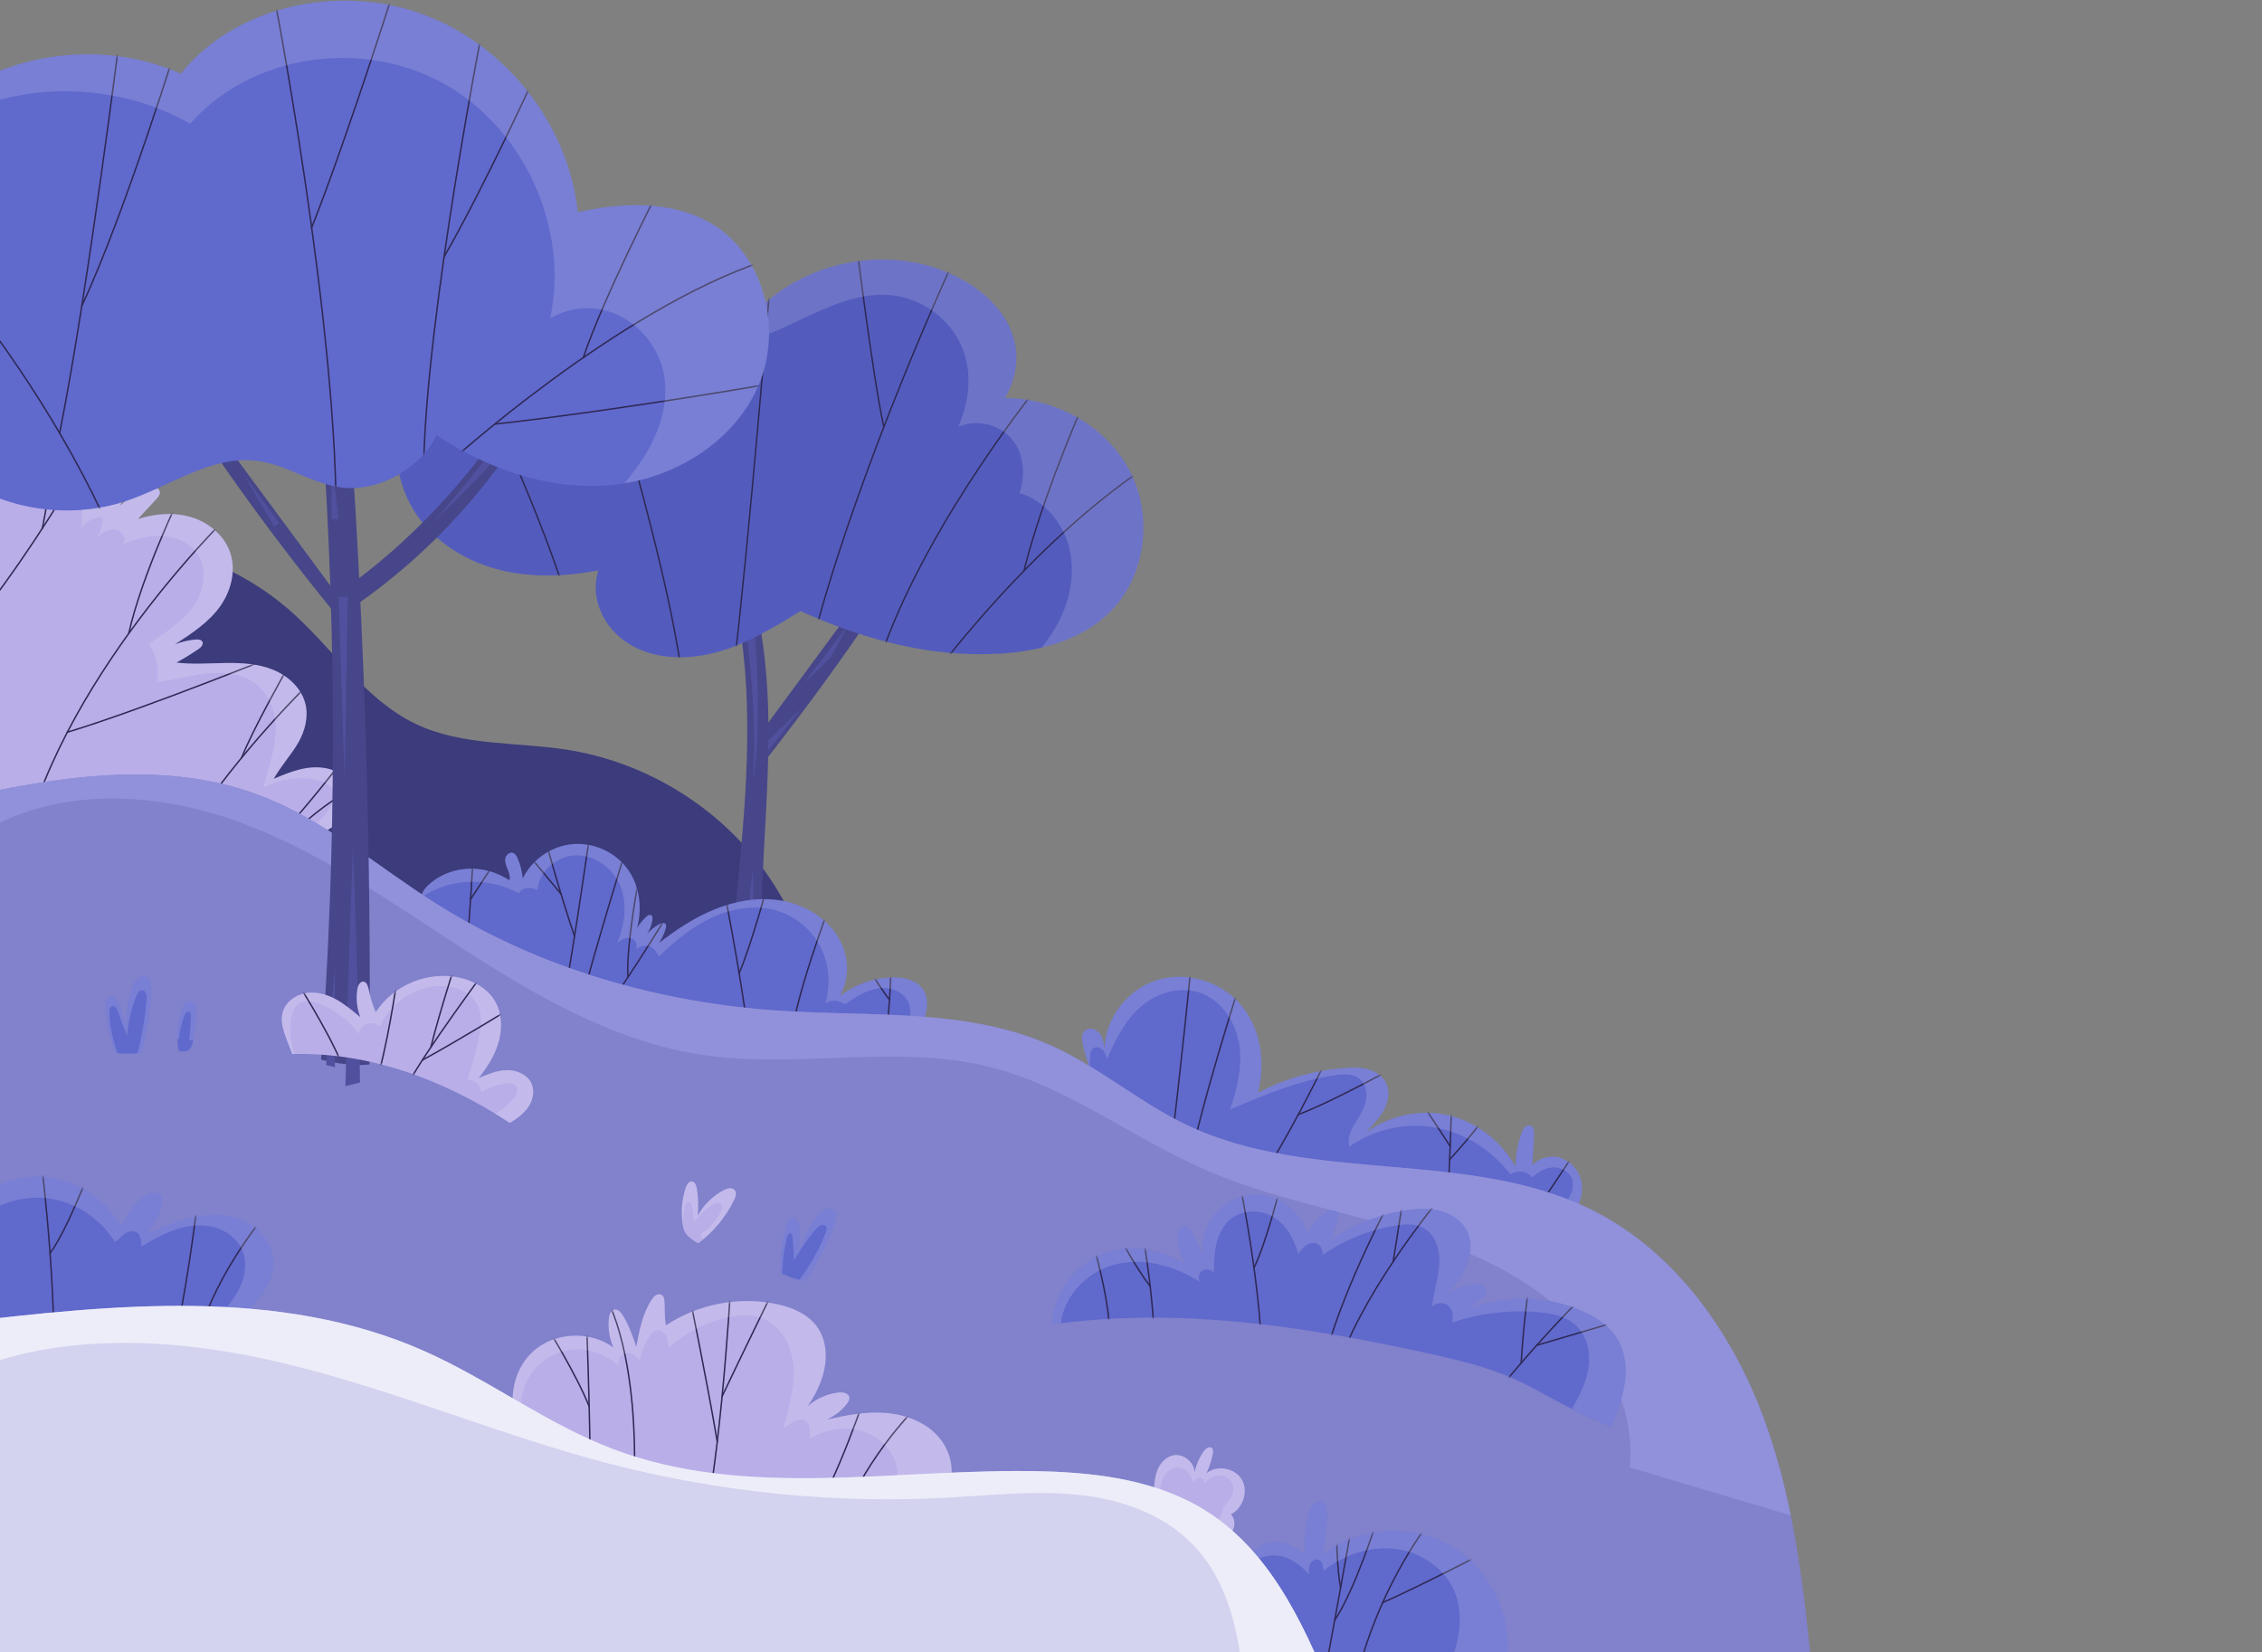 <svg width="1187" height="867" viewBox="0 0 1187 867" fill="none" xmlns="http://www.w3.org/2000/svg">
<rect x="0" y="0" width="1187" height="867" fill="#808080" stroke="none"/>
<mask id="mask0_3_259" style="mask-type:luminance" maskUnits="userSpaceOnUse" x="-3" y="79" width="1190" height="792">
<path d="M1186.5 79.08H-2.087V870.646H1186.5V79.08Z" fill="white"/>
</mask>
<g mask="url(#mask0_3_259)">
<path d="M-33.371 276.37C31.177 275.8 101.938 277.367 150.939 319.352C174.014 339.125 190.876 366.988 218.34 380.018C242.92 391.669 271.541 389.263 298.403 393.617C337.12 399.87 373.205 421.132 397.436 451.939C421.668 482.747 433.791 522.8 432.032 566.558C439.512 685.229 446.977 803.917 454.457 922.588L-3.419 897.005L-33.371 276.37Z" fill="#3C3B7B"/>
<path d="M381.89 584.479C378.419 534.974 385.646 485.438 389.687 435.981C393.744 386.524 394.425 335.595 378.482 288.592C378.482 288.592 386.882 287.104 387.785 288.956C399.291 317.706 402.92 349.036 403.237 379.986C403.554 410.936 400.685 441.839 399.687 472.773C398.371 513.65 400.352 554.605 404.473 595.292C396.866 590.115 388.482 586.22 381.874 584.463L381.89 584.479Z" fill="#47468A"/>
<path d="M400.226 383.231L463.902 296.808C463.902 296.808 472.095 298.091 471.398 301.336C449.766 335.627 422.872 372.213 397.753 404.05C398.72 396.64 399.671 389.231 400.21 383.247L400.226 383.231Z" fill="#47468A"/>
<path d="M395.059 455.85C395.059 455.85 389.243 504.404 390.669 546.341H396.628L395.059 455.85Z" fill="#51509E"/>
<path d="M391.493 330.276C391.493 330.276 397.88 375.996 395.059 409.812C395.059 409.812 400.574 384.545 395.772 328.708L391.493 330.276Z" fill="#51509E"/>
<path d="M445.059 328.075L421.699 358.772L435.962 344.967L445.059 328.075Z" fill="#51509E"/>
<path d="M403.062 388.677V393.997L420.764 371.532L403.062 388.677Z" fill="#51509E"/>
<path d="M420.051 320.698C406.739 328.882 393.237 337.162 378.26 341.674C363.3 346.186 346.454 346.614 332.587 339.394C318.72 332.175 308.926 316.154 313.966 299.325C295.979 302.824 277.12 303.378 259.497 298.36C241.874 293.341 225.551 282.37 216.343 266.539C207.326 251.04 205.709 231.789 210.369 214.47C215.012 197.15 225.567 181.73 238.863 169.699C258.863 151.603 285.376 140.822 312.349 139.841C339.322 138.843 366.549 147.646 394.71 165.788C420.194 137.229 464.996 127.967 499.718 144.099C511.255 149.45 521.858 157.556 528.165 168.575C534.472 179.593 535.93 193.81 527.373 208.929C554.06 208.849 580.748 223.731 592.983 247.399C605.233 271.082 601.334 302.618 582.333 321.331C567.182 336.26 545.075 341.927 523.823 343.099C490.13 344.951 455.947 336.814 420.035 320.714L420.051 320.698Z" fill="#535CBD"/>
<mask id="mask1_3_259" style="mask-type:luminance" maskUnits="userSpaceOnUse" x="207" y="136" width="394" height="209">
<path d="M420.051 320.698C406.739 328.882 393.237 337.162 378.26 341.674C363.3 346.186 346.454 346.614 332.587 339.394C318.72 332.175 308.926 316.154 313.966 299.325C295.979 302.824 277.12 303.378 259.497 298.36C241.874 293.341 225.551 282.37 216.343 266.539C207.326 251.04 205.709 231.789 210.369 214.47C215.012 197.15 225.567 181.73 238.863 169.699C258.863 151.603 285.376 140.822 312.349 139.841C339.322 138.843 366.549 147.646 394.71 165.788C420.194 137.229 464.996 127.967 499.718 144.099C511.255 149.45 521.858 157.556 528.165 168.575C534.472 179.593 535.93 193.81 527.373 208.929C554.06 208.849 580.748 223.731 592.983 247.399C605.233 271.082 601.334 302.618 582.333 321.331C567.182 336.26 545.075 341.927 523.823 343.099C490.13 344.951 455.947 336.814 420.035 320.714L420.051 320.698Z" fill="white"/>
</mask>
<g mask="url(#mask1_3_259)">
<path d="M502.27 132.669C502.27 132.669 451.113 242.222 426.406 336.846" stroke="#2E2854" stroke-width="0.75" stroke-linecap="round" stroke-linejoin="round"/>
<path d="M448.355 119.529C448.355 119.529 457.706 196.327 463.791 224.111" stroke="#2E2854" stroke-width="0.75" stroke-linecap="round" stroke-linejoin="round"/>
<path d="M546.152 200.95C546.152 200.95 489.243 270.417 463.791 339.964" stroke="#2E2854" stroke-width="0.75" stroke-linecap="round" stroke-linejoin="round"/>
<path d="M490.986 353.136C490.986 353.136 540.384 286.122 600.019 246.037" stroke="#2E2854" stroke-width="0.75" stroke-linecap="round" stroke-linejoin="round"/>
<path d="M568.102 212.839C568.102 212.839 546.945 260.745 537.309 299.579" stroke="#2E2854" stroke-width="0.75" stroke-linecap="round" stroke-linejoin="round"/>
<path d="M299.56 132.669C299.56 132.669 351.383 290.08 358.91 363.141" stroke="#2E2854" stroke-width="0.75" stroke-linecap="round" stroke-linejoin="round"/>
<path d="M344.283 136.2C344.283 136.2 336.755 190.422 329.243 230.443" stroke="#2E2854" stroke-width="0.75" stroke-linecap="round" stroke-linejoin="round"/>
<path d="M378.498 146.031C378.498 146.031 353.443 173.118 336.802 186.132" stroke="#2E2854" stroke-width="0.75" stroke-linecap="round" stroke-linejoin="round"/>
<path d="M232.635 162.733C232.635 162.733 279.909 254.175 299.56 321.394" stroke="#2E2854" stroke-width="0.75" stroke-linecap="round" stroke-linejoin="round"/>
<path d="M207.817 200.95C207.817 200.95 231.51 217.018 269.925 242.079" stroke="#2E2854" stroke-width="0.75" stroke-linecap="round" stroke-linejoin="round"/>
<path d="M404.489 144.369C404.489 144.369 392.761 288.006 384.821 353.136" stroke="#2E2854" stroke-width="0.75" stroke-linecap="round" stroke-linejoin="round"/>
</g>
<g style="mix-blend-mode:soft-light" opacity="0.15">
<path d="M546.628 339.869C560.019 336.656 572.618 330.909 582.333 321.331C601.335 302.618 605.233 271.082 592.983 247.399C580.732 223.715 554.045 208.849 527.357 208.929C535.915 193.81 534.457 179.609 528.149 168.575C521.842 157.54 511.24 149.45 499.702 144.099C464.964 127.967 420.178 137.229 394.695 165.788C366.533 147.646 339.307 138.843 312.334 139.841C285.361 140.838 258.863 151.603 238.847 169.699C234.378 173.736 230.226 178.168 226.502 182.918C254.41 161.387 293.522 154.184 326.85 166.216C341.684 171.567 355.63 180.369 371.351 181.588C405.55 184.232 435.329 150.495 469.322 155.118C483.458 157.034 496.438 166.073 503.141 178.643C509.845 191.213 510.099 207.029 502.951 223.968C512 219.995 523.458 222.338 530.209 229.541C536.961 236.76 538.545 248.317 534.98 258.734C547.484 262.438 557.119 273.489 560.701 286.011C564.266 298.55 562.222 312.275 556.675 324.07C554.013 329.737 550.558 334.993 546.612 339.869H546.628Z" fill="white"/>
</g>
<path d="M219.497 479.58C220.4 473.612 220.59 470.857 221.652 468.609C222.698 466.361 224.521 464.556 226.454 463.021C237.373 454.329 253.665 453.11 267.31 461.96C267.849 460.092 267.151 458.097 266.407 456.292C265.662 454.488 264.853 452.588 265.155 450.656C265.456 448.725 267.437 446.936 269.275 447.617C270.432 448.044 271.097 449.247 271.589 450.387C273.047 453.759 273.982 457.369 274.315 461.042C279.053 451.274 289.037 444.245 299.83 443.073C310.638 441.902 321.89 446.619 328.625 455.153C335.36 463.686 337.31 475.717 334.299 486.989C335.63 484.852 337.246 482.889 339.101 481.163C339.845 480.467 340.939 479.786 341.779 480.34C342.476 480.799 342.508 481.812 342.381 482.636C342.017 485.28 341.05 487.844 339.56 490.061C341.43 488.003 343.649 486.261 346.105 484.947C347.151 484.377 348.704 484.013 349.354 485.026C349.687 485.549 349.576 486.245 349.433 486.863C348.847 489.348 347.753 491.723 345.804 494.921C354.901 487.844 364.6 481.417 375.297 477.126C385.978 472.836 397.737 470.746 409.132 472.504C420.511 474.261 431.477 480.103 438.213 489.427C444.964 498.752 446.993 511.639 440.685 522.8C448.482 516.705 458.276 513.206 468.181 512.968C474.33 512.81 481.224 514.362 484.536 519.523C488.181 525.222 485.994 532.71 483.696 539.074C385.883 548.367 294.093 527.628 219.497 479.58Z" fill="#6069CC"/>
<mask id="mask2_3_259" style="mask-type:luminance" maskUnits="userSpaceOnUse" x="219" y="442" width="268" height="100">
<path d="M219.497 479.58C220.4 473.612 220.59 470.857 221.652 468.609C222.698 466.361 224.521 464.556 226.454 463.021C237.373 454.329 253.665 453.11 267.31 461.96C267.849 460.092 267.151 458.097 266.407 456.292C265.662 454.488 264.853 452.588 265.155 450.656C265.456 448.725 267.437 446.936 269.275 447.617C270.432 448.044 271.097 449.247 271.589 450.387C273.047 453.759 273.982 457.369 274.315 461.042C279.053 451.274 289.037 444.245 299.83 443.073C310.638 441.902 321.89 446.619 328.625 455.153C335.36 463.686 337.31 475.717 334.299 486.989C335.63 484.852 337.246 482.889 339.101 481.163C339.845 480.467 340.939 479.786 341.779 480.34C342.476 480.799 342.508 481.812 342.381 482.636C342.017 485.28 341.05 487.844 339.56 490.061C341.43 488.003 343.649 486.261 346.105 484.947C347.151 484.377 348.704 484.013 349.354 485.026C349.687 485.549 349.576 486.245 349.433 486.863C348.847 489.348 347.753 491.723 345.804 494.921C354.901 487.844 364.6 481.417 375.297 477.126C385.978 472.836 397.737 470.746 409.132 472.504C420.511 474.261 431.477 480.103 438.213 489.427C444.964 498.752 446.993 511.639 440.685 522.8C448.482 516.705 458.276 513.206 468.181 512.968C474.33 512.81 481.224 514.362 484.536 519.523C488.181 525.222 485.994 532.71 483.696 539.074C385.883 548.367 294.093 527.628 219.497 479.58Z" fill="white"/>
</mask>
<g mask="url(#mask2_3_259)">
<path d="M330.337 439.559C330.337 439.559 310.479 503.644 304.425 528.911" stroke="#2E2854" stroke-width="0.75" stroke-linecap="round" stroke-linejoin="round"/>
<path d="M318.831 528.911C318.831 528.911 345.994 488.826 356.454 469.211" stroke="#2E2854" stroke-width="0.75" stroke-linecap="round" stroke-linejoin="round"/>
<path d="M335.551 459.396C335.551 459.396 328.498 495.333 329.513 512.858" stroke="#2E2854" stroke-width="0.75" stroke-linecap="round" stroke-linejoin="round"/>
<path d="M310.368 431.944C310.368 431.944 301.272 496.14 295.63 525.887" stroke="#2E2854" stroke-width="0.75" stroke-linecap="round" stroke-linejoin="round"/>
<path d="M286.438 441.649C286.438 441.649 294.235 470.193 301.494 491.312" stroke="#2E2854" stroke-width="0.75" stroke-linecap="round" stroke-linejoin="round"/>
<path d="M276.628 447.696C276.628 447.696 286.929 460.219 294.425 469.195" stroke="#2E2854" stroke-width="0.75" stroke-linecap="round" stroke-linejoin="round"/>
<path d="M248.197 450.625C248.197 450.625 246.882 478.298 244.727 499.053" stroke="#2E2854" stroke-width="0.75" stroke-linecap="round" stroke-linejoin="round"/>
<path d="M259.069 453.554C259.069 453.554 251.573 464.794 246.961 471.918" stroke="#2E2854" stroke-width="0.75" stroke-linecap="round" stroke-linejoin="round"/>
<path d="M379.449 464.398C379.449 464.398 387.595 504.689 393.031 544.774" stroke="#2E2854" stroke-width="0.75" stroke-linecap="round" stroke-linejoin="round"/>
<path d="M403.268 462.72C403.268 462.72 394.188 496.314 387.864 510.737" stroke="#2E2854" stroke-width="0.75" stroke-linecap="round" stroke-linejoin="round"/>
<path d="M436.073 473.375C436.073 473.375 415.17 528.484 414.964 548.526" stroke="#2E2854" stroke-width="0.75" stroke-linecap="round" stroke-linejoin="round"/>
<path d="M467.626 505.528C467.626 505.528 467.214 529.323 464.695 544.774" stroke="#2E2854" stroke-width="0.75" stroke-linecap="round" stroke-linejoin="round"/>
<path d="M457.468 510.958C457.468 510.958 463.506 520.821 466.786 524.652" stroke="#2E2854" stroke-width="0.75" stroke-linecap="round" stroke-linejoin="round"/>
</g>
<g style="mix-blend-mode:soft-light" opacity="0.15">
<path d="M468.181 512.953C458.276 513.191 448.498 516.689 440.685 522.784C446.993 511.623 444.964 498.737 438.213 489.412C431.462 480.087 420.511 474.23 409.132 472.488C397.753 470.731 385.994 472.821 375.297 477.111C364.615 481.401 354.901 487.829 345.804 494.905C347.769 491.708 348.847 489.333 349.433 486.847C349.576 486.23 349.687 485.549 349.354 485.011C348.72 483.998 347.167 484.378 346.105 484.932C343.649 486.246 341.43 487.971 339.56 490.045C341.034 487.813 342.017 485.264 342.381 482.62C342.492 481.781 342.476 480.784 341.779 480.325C340.939 479.771 339.829 480.451 339.1 481.148C337.246 482.874 335.63 484.837 334.299 486.974C337.31 475.718 335.36 463.67 328.625 455.137C321.89 446.604 310.638 441.886 299.83 443.058C289.021 444.229 279.037 451.259 274.315 461.026C273.982 457.369 273.063 453.744 271.589 450.372C271.097 449.232 270.432 448.029 269.275 447.601C267.437 446.921 265.471 448.726 265.155 450.641C264.853 452.573 265.662 454.472 266.407 456.277C267.151 458.082 267.849 460.077 267.31 461.945C253.665 453.111 237.357 454.33 226.454 463.005C224.521 464.541 222.698 466.346 221.652 468.594C221.288 469.37 221.034 470.209 220.812 471.222C235.281 460.995 255.741 459.76 272.413 468.942C273.348 466.108 277.405 464.905 282.017 467.106C282.746 457.195 292.27 449.105 302.207 448.9C312.143 448.694 321.525 455.596 325.392 464.747C329.259 473.897 327.959 484.773 323.982 494.81C325.25 493.908 326.533 492.974 328.023 492.515C329.497 492.04 331.24 492.103 332.476 493.037C333.712 493.971 334.204 495.934 334.093 498.135C335.772 496.473 338.403 495.855 340.654 496.584C342.904 497.312 344.663 499.37 345.662 502.045C354.045 494.019 363.11 486.452 373.633 481.56C384.156 476.668 396.39 474.61 407.531 477.887C417.183 480.721 425.582 487.576 430.289 496.441C435.012 505.307 435.994 516.088 433.173 526.695C435.788 524.542 440.019 524.684 443.363 527.106C446.945 524.668 450.558 522.214 454.568 520.536C458.561 518.858 463.031 518.003 467.278 518.906C471.525 519.808 475.487 522.642 476.992 526.711C478.546 530.89 477.373 535.497 475.836 539.724C478.45 539.518 481.065 539.296 483.696 539.043C485.994 532.679 488.181 525.191 484.536 519.491C481.224 514.315 474.33 512.779 468.181 512.937V512.953Z" fill="white"/>
</g>
<path d="M826.564 634.79C829.718 630.342 831.001 624.516 829.638 619.244C828.275 613.956 824.203 609.381 819.004 607.719C813.806 606.057 807.642 607.545 804.012 611.613C804.456 605.582 804.963 600.262 805.011 594.943C805.011 593.376 804.805 591.492 803.394 590.795C802.364 590.289 801.065 590.7 800.241 591.492C799.416 592.283 798.957 593.376 798.545 594.452C796.421 600.152 795.328 606.215 795.296 612.294C787.61 598.616 774.551 588.595 759.844 585.27C745.138 581.93 729.02 585.333 716.929 594.341C721.303 589.339 724.646 585.84 726.707 581.566C728.767 577.291 729.369 572.035 727.087 567.871C725.217 564.452 721.635 562.188 717.864 561.159C714.092 560.13 710.114 560.193 706.215 560.462C690.162 561.571 674.33 566.035 660.082 573.523C664.361 556.916 661.334 538.932 650.764 526.9C640.193 514.884 622.38 509.581 607.103 514.393C591.826 519.19 580.146 534.087 579.639 550.077C579.179 547.227 578.656 544.204 576.77 542.019C574.884 539.834 571.129 538.979 569.116 541.053C567.468 542.747 567.674 545.454 568.149 547.766C569.322 553.417 571.493 558.879 573.522 566.779C606.041 595.735 649.401 609.571 692.349 616.854C735.312 624.12 779.131 625.608 826.548 634.79H826.564Z" fill="#6069CC"/>
<mask id="mask3_3_259" style="mask-type:luminance" maskUnits="userSpaceOnUse" x="567" y="512" width="264" height="123">
<path d="M826.564 634.79C829.718 630.342 831.001 624.516 829.638 619.244C828.275 613.956 824.203 609.381 819.004 607.719C813.806 606.057 807.642 607.545 804.012 611.613C804.456 605.582 804.963 600.262 805.011 594.943C805.011 593.376 804.805 591.492 803.394 590.795C802.364 590.289 801.065 590.7 800.241 591.492C799.416 592.283 798.957 593.376 798.545 594.452C796.421 600.152 795.328 606.215 795.296 612.294C787.61 598.616 774.551 588.595 759.844 585.27C745.138 581.93 729.02 585.333 716.929 594.341C721.303 589.339 724.646 585.84 726.707 581.566C728.767 577.291 729.369 572.035 727.087 567.871C725.217 564.452 721.635 562.188 717.864 561.159C714.092 560.13 710.114 560.193 706.215 560.462C690.162 561.571 674.33 566.035 660.082 573.523C664.361 556.916 661.334 538.932 650.764 526.9C640.193 514.884 622.38 509.581 607.103 514.393C591.826 519.19 580.146 534.087 579.639 550.077C579.179 547.227 578.656 544.204 576.77 542.019C574.884 539.834 571.129 538.979 569.116 541.053C567.468 542.747 567.674 545.454 568.149 547.766C569.322 553.417 571.493 558.879 573.522 566.779C606.041 595.735 649.401 609.571 692.349 616.854C735.312 624.12 779.131 625.608 826.548 634.79H826.564Z" fill="white"/>
</mask>
<g mask="url(#mask3_3_259)">
<path d="M625.724 500.209C625.724 500.209 618.878 569.107 614.155 605.107" stroke="#2E2854" stroke-width="0.75" stroke-linecap="round" stroke-linejoin="round"/>
<path d="M651.746 512.621C651.746 512.621 630.257 579.445 624.552 610.284" stroke="#2E2854" stroke-width="0.75" stroke-linecap="round" stroke-linejoin="round"/>
<path d="M701.271 545.296C701.271 545.296 681.208 588.199 662.713 617.012" stroke="#2E2854" stroke-width="0.75" stroke-linecap="round" stroke-linejoin="round"/>
<path d="M734.821 558.452C734.821 558.452 701.128 577.307 681.303 584.938" stroke="#2E2854" stroke-width="0.75" stroke-linecap="round" stroke-linejoin="round"/>
<path d="M761.778 578.811C761.778 578.811 760.811 611.234 759.591 632.052" stroke="#2E2854" stroke-width="0.75" stroke-linecap="round" stroke-linejoin="round"/>
<path d="M746.104 578.811L760.986 601.561" stroke="#2E2854" stroke-width="0.75" stroke-linecap="round" stroke-linejoin="round"/>
<path d="M760.716 608.558C760.716 608.558 773.585 594.469 778.085 587.582" stroke="#2E2854" stroke-width="0.75" stroke-linecap="round" stroke-linejoin="round"/>
<path d="M827.927 602.4C827.927 602.4 816.231 620.559 807.451 633.081" stroke="#2E2854" stroke-width="0.75" stroke-linecap="round" stroke-linejoin="round"/>
</g>
<g style="mix-blend-mode:soft-light" opacity="0.15">
<path d="M819.004 607.704C813.806 606.041 807.641 607.529 804.012 611.598C804.456 605.566 804.963 600.247 805.011 594.928C805.011 593.36 804.805 591.476 803.394 590.78C802.364 590.273 801.065 590.685 800.241 591.476C799.416 592.268 798.957 593.36 798.545 594.437C796.421 600.136 795.328 606.2 795.296 612.279C787.61 598.6 774.551 588.579 759.844 585.255C745.138 581.914 729.02 585.318 716.929 594.326C721.303 589.323 724.646 585.825 726.707 581.55C728.767 577.276 729.369 572.02 727.087 567.856C725.217 564.437 721.635 562.173 717.864 561.144C714.092 560.115 710.114 560.178 706.215 560.447C690.162 561.555 674.33 566.02 660.082 573.508C664.361 556.901 661.334 538.916 650.764 526.885C640.193 514.869 622.38 509.565 607.103 514.378C591.826 519.175 580.146 534.072 579.639 550.062C579.179 547.212 578.656 544.188 576.77 542.004C574.884 539.819 571.129 538.964 569.116 541.038C567.468 542.732 567.674 545.439 568.149 547.75C568.989 551.819 570.352 555.793 571.81 560.653C571.81 558.658 571.873 556.648 572 554.653C572.111 552.959 572.396 551.059 573.791 550.109C575.265 549.112 577.388 549.729 578.625 551.012C579.861 552.294 580.431 554.051 580.97 555.745C585.439 545.344 590.605 535.164 598.941 528.072C607.262 520.98 619.147 517.449 629.512 520.948C640.384 524.605 647.8 535.339 649.987 546.595C652.174 557.835 649.845 569.518 645.487 582.326C663.41 574.664 681.588 566.938 700.906 564.247C705.201 563.645 710.003 563.439 713.379 566.146C716.627 568.758 717.562 573.46 716.754 577.545C715.946 581.629 713.696 585.271 711.493 588.801C709.29 592.347 707.055 595.988 707.927 601.893C720.764 592.759 737.309 588.991 752.84 591.682C768.371 594.358 782.697 603.445 792.634 616.347C796.152 613.909 801.461 614.558 804.044 618.026C807.055 615.065 810.97 612.77 815.201 612.659C819.416 612.548 823.854 615.065 825.074 619.102C826.057 622.332 824.916 625.83 823.252 628.759C822.317 630.421 821.223 631.989 820.193 633.604C822.332 633.983 824.456 634.363 826.611 634.791C829.765 630.342 831.049 624.516 829.686 619.245C828.323 613.957 824.25 609.382 819.052 607.719L819.004 607.704Z" fill="white"/>
</g>
<path d="M-21.723 434.541C38.959 414.182 106.866 416.097 166.296 439.828C173.459 433.575 182.207 430.852 185.139 423.728C187.548 417.87 184.79 410.746 179.751 406.915C174.711 403.084 167.928 402.134 161.652 402.973C155.377 403.828 149.45 406.282 143.602 408.736C148.261 400.804 153.126 395.706 156.565 389.659C160.004 383.611 161.906 376.392 160.305 369.601C158.356 361.273 151.351 354.814 143.427 351.553C135.519 348.292 126.755 347.817 118.198 347.943C109.64 348.07 101.05 348.767 92.556 347.722C98.435 344.476 101.225 342.592 104.014 340.724C105.361 339.822 106.898 338.318 106.217 336.846C105.646 335.611 103.95 335.5 102.603 335.627C98.927 335.975 95.282 336.83 91.827 338.144C100.749 332.381 109.37 326.65 115.266 318.545C121.161 310.439 123.998 299.658 120.828 290.143C117.817 281.088 109.687 274.28 100.559 271.478C91.431 268.676 81.478 269.531 72.366 272.396C75.963 268.312 79.228 265.098 82.255 261.679C83.206 260.602 84.172 259.272 83.824 257.895C83.538 256.723 82.318 255.963 81.114 255.837C79.909 255.71 78.721 256.09 77.58 256.502C72.223 258.481 67.247 261.504 63.031 265.351C65.63 259.209 68.436 253.209 70.416 246.94C70.892 245.451 71.114 243.425 69.719 242.713C68.42 242.032 66.93 243.172 65.947 244.264C61.32 249.409 57.706 255.441 55.345 261.948C52.176 240.433 47.326 217.604 34.077 199.81C20.844 182.015 -1.929 170.332 -22.547 172.374C-28.569 255.489 -28.411 339.046 -21.755 434.556L-21.723 434.541Z" fill="#B9AEE8"/>
<mask id="mask4_3_259" style="mask-type:luminance" maskUnits="userSpaceOnUse" x="-27" y="172" width="214" height="268">
<path d="M-21.723 434.541C38.959 414.182 106.866 416.097 166.296 439.828C173.459 433.575 182.207 430.852 185.139 423.728C187.548 417.87 184.79 410.746 179.751 406.915C174.711 403.084 167.928 402.134 161.652 402.973C155.377 403.828 149.45 406.282 143.602 408.736C148.261 400.804 153.126 395.706 156.565 389.659C160.004 383.611 161.906 376.392 160.305 369.601C158.356 361.273 151.351 354.814 143.427 351.553C135.519 348.292 126.755 347.817 118.198 347.943C109.64 348.07 101.05 348.767 92.556 347.722C98.435 344.476 101.225 342.592 104.014 340.724C105.361 339.822 106.898 338.318 106.217 336.846C105.646 335.611 103.95 335.5 102.603 335.627C98.927 335.975 95.282 336.83 91.827 338.144C100.749 332.381 109.37 326.65 115.266 318.545C121.161 310.439 123.998 299.658 120.828 290.143C117.817 281.088 109.687 274.28 100.559 271.478C91.431 268.676 81.478 269.531 72.366 272.396C75.963 268.312 79.228 265.098 82.255 261.679C83.206 260.602 84.172 259.272 83.824 257.895C83.538 256.723 82.318 255.963 81.114 255.837C79.909 255.71 78.721 256.09 77.58 256.502C72.223 258.481 67.247 261.504 63.031 265.351C65.63 259.209 68.436 253.209 70.416 246.94C70.892 245.451 71.114 243.425 69.719 242.713C68.42 242.032 66.93 243.172 65.947 244.264C61.32 249.409 57.706 255.441 55.345 261.948C52.176 240.433 47.326 217.604 34.077 199.81C20.844 182.015 -1.929 170.332 -22.547 172.374C-28.569 255.489 -28.411 339.046 -21.755 434.556L-21.723 434.541Z" fill="white"/>
</mask>
<g mask="url(#mask4_3_259)">
<path d="M125.107 265.446C125.107 265.446 35.298 349.78 12.081 444.15" stroke="#2E2854" stroke-width="0.75" stroke-linecap="round" stroke-linejoin="round"/>
<path d="M94.6 260.016C94.6 260.016 74.378 301.779 67.564 332.46" stroke="#2E2854" stroke-width="0.75" stroke-linecap="round" stroke-linejoin="round"/>
<path d="M152.286 341.025C152.286 341.025 77.215 371.579 35.345 384.276" stroke="#2E2854" stroke-width="0.75" stroke-linecap="round" stroke-linejoin="round"/>
<path d="M163.57 357.3C163.57 357.3 125.123 394.456 98.784 435.791" stroke="#2E2854" stroke-width="0.75" stroke-linecap="round" stroke-linejoin="round"/>
<path d="M149.988 352.186C149.988 352.186 132.714 382.646 126.819 397.638" stroke="#2E2854" stroke-width="0.75" stroke-linecap="round" stroke-linejoin="round"/>
<path d="M179.022 400.107C179.022 400.107 161.462 422.857 147.469 437.897" stroke="#2E2854" stroke-width="0.75" stroke-linecap="round" stroke-linejoin="round"/>
<path d="M190.527 410.129C190.527 410.129 162.936 425.517 152.286 439.844" stroke="#2E2854" stroke-width="0.75" stroke-linecap="round" stroke-linejoin="round"/>
<path d="M55.726 221.198C55.726 221.198 6.407 313.479 -41.247 357.315" stroke="#2E2854" stroke-width="0.75" stroke-linecap="round" stroke-linejoin="round"/>
<path d="M30.654 187.366C30.654 187.366 30.971 233.958 22.239 277.257" stroke="#2E2854" stroke-width="0.75" stroke-linecap="round" stroke-linejoin="round"/>
</g>
<g style="mix-blend-mode:soft-light" opacity="0.15">
<path d="M160.987 437.786C162.762 438.451 164.537 439.132 166.296 439.844C173.459 433.591 182.207 430.868 185.139 423.744C187.548 417.886 184.79 410.762 179.751 406.931C174.711 403.1 167.928 402.15 161.652 402.989C155.377 403.844 149.449 406.298 143.602 408.751C148.261 400.82 153.126 395.722 156.565 389.675C160.004 383.627 161.906 376.408 160.305 369.616C158.356 361.289 151.351 354.83 143.427 351.569C135.519 348.307 126.755 347.833 118.198 347.959C109.64 348.086 101.05 348.782 92.556 347.738C98.435 344.492 101.225 342.608 104.014 340.74C105.361 339.838 106.898 338.334 106.217 336.861C105.646 335.627 103.95 335.516 102.603 335.642C98.927 335.991 95.282 336.846 91.827 338.16C100.749 332.397 109.37 326.666 115.266 318.56C121.161 310.455 123.998 299.674 120.828 290.159C117.817 281.104 109.687 274.296 100.559 271.494C91.431 268.692 81.478 269.547 72.366 272.412C75.963 268.328 79.228 265.114 82.255 261.694C83.206 260.618 84.172 259.288 83.824 257.911C83.538 256.739 82.318 255.979 81.114 255.853C79.909 255.726 78.721 256.106 77.58 256.518C72.223 258.496 67.247 261.52 63.031 265.367C65.63 259.225 68.435 253.225 70.416 246.955C70.892 245.467 71.114 243.441 69.719 242.728C68.42 242.048 66.93 243.188 65.947 244.28C61.32 249.425 57.706 255.457 55.345 261.964C52.175 240.449 47.326 217.62 34.077 199.826C20.844 182.031 -1.929 170.348 -22.547 172.39C-22.705 174.527 -22.832 176.664 -22.975 178.802C-3.26 184.738 14.331 197.546 25.963 214.533C38.261 232.501 43.776 254.982 42.857 277.336C45.06 273.552 49.529 271.209 53.887 271.541C53.84 275.119 52.857 278.666 51.05 281.737C53.871 279.536 57.215 277.336 60.765 277.89C64.315 278.444 66.898 283.415 64.172 285.742C70.892 282.956 78.087 280.834 85.345 281.278C92.603 281.705 99.988 285.014 103.919 291.141C109.291 299.5 106.93 311.025 100.939 318.972C94.949 326.919 86.09 332.08 78.071 338.065C82.477 343.891 83.586 352.059 82.318 357.98C91.478 356.888 100.4 354.133 109.592 353.31C118.784 352.471 128.752 353.88 135.662 359.991C142.524 366.07 145.139 375.838 144.632 384.989C144.125 394.139 140.892 402.894 138.182 413.2C146.486 408.957 156.185 407.485 165.377 409.084C169.101 409.733 173.158 411.221 174.695 414.656C176.533 418.788 173.871 423.459 171.066 427.005C167.991 430.884 164.584 434.493 160.923 437.818L160.987 437.786Z" fill="white"/>
</g>
<path d="M-37.904 422.73C19.782 409.495 81.557 396.482 136.818 417.617C170.447 430.472 198.149 454.82 228.577 474.056C282.824 508.362 346.517 526.536 410.59 530.542C458.402 533.534 508.482 529.259 552.126 548.985C576.928 560.194 597.927 578.511 622.459 590.273C688.418 621.904 770.541 602.416 835.898 635.297C879.622 657.303 909.701 700.412 926.294 746.417C942.871 792.423 947.546 841.722 952.078 890.419L-28.649 907.754L-37.888 422.73H-37.904Z" fill="#8181CC"/>
<path d="M939.686 795.289C936.31 778.713 932.015 762.375 926.278 746.417C909.702 700.412 879.607 657.287 835.882 635.297C770.542 602.416 688.402 621.904 622.444 590.273C597.911 578.511 576.913 560.194 552.111 548.985C508.466 529.259 458.371 533.534 410.574 530.542C346.501 526.536 282.809 508.362 228.562 474.056C198.134 454.821 170.432 430.472 136.803 417.617C81.542 396.482 19.767 409.496 -37.919 422.73L-37.349 452.572L-11.453 438.103C27.596 413.295 78.768 415.005 122.429 430.314C166.09 445.623 204.315 472.9 243.158 498.04C282.001 523.18 323.348 546.943 369.116 553.687C419.084 561.049 471.145 547.592 520.083 560.099C560.114 570.342 593.775 596.907 631.604 613.514C661.794 626.78 694.345 633.556 726.073 642.501C757.816 651.445 789.654 663.002 815.027 684.058C840.399 705.113 858.466 737.299 855.233 770.085L939.67 795.273L939.686 795.289Z" fill="#9191DB"/>
</g>
<path d="M168.499 556.188C176.597 445.67 176.771 334.566 168.99 224.016C168.99 224.016 181.209 225.346 183.998 227.736C191.526 337.859 194.838 448.251 193.887 558.626C186.137 559.576 178.118 558.326 168.499 556.188Z" fill="#47468A"/>
<path d="M185.583 305.595C222.191 278.396 252.762 243.124 277.04 203.483C279.307 204.274 281.589 205.066 285.123 207.694C261.177 251.8 226.692 290.127 185.345 318.592C185.266 314.017 185.186 309.426 185.583 305.595Z" fill="#47468A"/>
<path d="M109.798 233.673C131.874 266.032 155.456 297.378 180.416 327.584C180.416 327.584 181.034 319.605 180.733 317.357C161.129 290.808 141.526 264.275 121.922 237.726C120.353 235.604 118.736 233.436 116.439 232.122C114.156 230.823 111.019 230.618 109.782 233.673H109.798Z" fill="#47468A"/>
<path d="M181.272 570.009C181.272 570.009 183.205 490.789 185.282 444.119C185.282 444.119 188.911 547.45 188.911 568.125L181.272 570.009Z" fill="#51509E"/>
<path d="M177.722 313.241C177.722 313.241 180.258 391.195 180.828 409.052L182.445 313.241H177.722Z" fill="#51509E"/>
<path d="M256.201 238.913C256.201 238.913 238.023 262.502 226.739 274.613C226.739 274.613 248.99 253.731 258.815 241.937L256.201 238.913Z" fill="#51509E"/>
<path d="M127.469 248.412L146.597 274.613L143.919 276.275L127.469 248.412Z" fill="#51509E"/>
<path d="M174.014 242.776V272.365H177.722L174.014 242.776Z" fill="#51509E"/>
<path d="M171.145 558.943L175.741 507.064V560.067L171.145 558.943Z" fill="#51509E"/>
<path d="M-17.444 253.177C7.326 268.502 39.022 272.127 66.613 262.787C89.497 255.045 111.114 238.739 135.076 241.905C150.337 243.916 163.713 253.763 178.958 255.821C200.004 258.655 222.001 244.027 229.006 228.354C256.026 246.243 288.435 257.562 320.701 254.586C352.983 251.61 384.616 232.612 397.706 202.992C410.796 173.372 401.367 134.062 373.522 117.471C351.05 104.078 322.857 106.896 303.237 111.392C298.245 64.626 264.394 22.151 219.893 6.794C175.392 -8.546 122.524 4.024 94.885 38.679C57.532 22.103 11.811 25.998 -22.182 48.653C-56.16 71.307 -77.333 111.978 -76.382 152.791C-75.986 169.667 -71.184 187.794 -52.594 200.791C-61.58 206.285 -69.187 214.485 -72.468 224.475C-75.748 234.465 -74.163 246.291 -67.159 254.143C-60.851 261.219 -50.962 264.338 -41.485 264.164C-32.008 263.974 -22.832 260.824 -17.46 253.193L-17.444 253.177Z" fill="#6069CC"/>
<mask id="mask5_3_259" style="mask-type:luminance" maskUnits="userSpaceOnUse" x="-77" y="0" width="481" height="268">
<path d="M-17.444 253.177C7.326 268.502 39.022 272.127 66.613 262.787C89.497 255.045 111.114 238.739 135.076 241.905C150.337 243.916 163.713 253.763 178.958 255.821C200.004 258.655 222.001 244.027 229.006 228.354C256.026 246.243 288.435 257.562 320.701 254.586C352.983 251.61 384.616 232.612 397.706 202.992C410.796 173.372 401.367 134.062 373.522 117.471C351.05 104.078 322.857 106.896 303.237 111.392C298.245 64.626 264.394 22.151 219.893 6.794C175.392 -8.546 122.524 4.024 94.885 38.679C57.532 22.103 11.811 25.998 -22.182 48.653C-56.16 71.307 -77.333 111.978 -76.382 152.791C-75.986 169.667 -71.184 187.794 -52.594 200.791C-61.58 206.285 -69.187 214.485 -72.468 224.475C-75.748 234.465 -74.163 246.291 -67.159 254.143C-60.851 261.219 -50.962 264.338 -41.485 264.164C-32.008 263.974 -22.832 260.824 -17.46 253.193L-17.444 253.177Z" fill="white"/>
</mask>
<g mask="url(#mask5_3_259)">
<path d="M142.508 -9.306C142.508 -9.306 178.039 172.39 176.359 278.824" stroke="#2E2854" stroke-width="0.75" stroke-linecap="round" stroke-linejoin="round"/>
<path d="M210.226 -16.398C210.226 -16.398 183.776 68.188 163.57 119.418" stroke="#2E2854" stroke-width="0.75" stroke-linecap="round" stroke-linejoin="round"/>
<path d="M-76.398 89.64C-76.398 89.64 14.632 173.973 63.111 290.887" stroke="#2E2854" stroke-width="0.75" stroke-linecap="round" stroke-linejoin="round"/>
<path d="M63.095 16.99C63.095 16.99 46.296 152.078 31.288 227.325" stroke="#2E2854" stroke-width="0.75" stroke-linecap="round" stroke-linejoin="round"/>
<path d="M94.87 16.99C94.87 16.99 65.757 111.914 42.952 160.469" stroke="#2E2854" stroke-width="0.75" stroke-linecap="round" stroke-linejoin="round"/>
<path d="M235.202 243.298C235.202 243.298 323.918 162.448 401.652 136.69" stroke="#2E2854" stroke-width="0.75" stroke-linecap="round" stroke-linejoin="round"/>
<path d="M344.806 101.339C344.806 101.339 316.311 157.049 306.105 187.651" stroke="#2E2854" stroke-width="0.75" stroke-linecap="round" stroke-linejoin="round"/>
<path d="M410.844 200.285C410.844 200.285 328.974 214.85 259.56 222.591" stroke="#2E2854" stroke-width="0.75" stroke-linecap="round" stroke-linejoin="round"/>
<path d="M253.697 12.399C253.697 12.399 224.014 163.129 222.35 243.298" stroke="#2E2854" stroke-width="0.75" stroke-linecap="round" stroke-linejoin="round"/>
<path d="M280.86 39.549C280.86 39.549 253.76 98.869 233.031 134.759" stroke="#2E2854" stroke-width="0.75" stroke-linecap="round" stroke-linejoin="round"/>
</g>
<g style="mix-blend-mode:soft-light" opacity="0.15">
<path d="M373.538 117.471C351.066 104.078 322.872 106.896 303.253 111.392C298.261 64.626 264.41 22.151 219.909 6.794C175.408 -8.546 122.54 4.024 94.901 38.679C57.548 22.103 11.827 25.998 -22.167 48.653C-36.541 58.23 -48.617 71.038 -57.697 85.713C-44.734 72.954 -29.219 62.79 -12.198 56.315C23.966 42.589 66.185 45.834 99.814 64.927C132.049 28.372 189.608 20.235 232.223 43.539C274.838 66.859 298.958 119.703 288.625 167.134C301.62 159.646 315.376 160.469 326.454 166.453C337.532 172.453 345.741 183.504 348.261 195.852C350.923 208.913 347.357 222.639 341.034 234.385C337.326 241.272 332.698 247.589 327.738 253.652C357.5 248.76 385.598 230.443 397.737 202.96C410.828 173.34 401.398 134.031 373.554 117.439L373.538 117.471Z" fill="white"/>
</g>
<path d="M794.678 723.715C780.146 717.224 764.52 713.552 748.973 710.148C684.25 695.979 617.468 685.768 551.873 695.124C553.49 677.963 563.95 664.221 578.022 658.411C592.079 652.585 609.211 654.912 622.697 664.079C619.417 659.424 617.8 653.63 618.212 647.962C618.339 646.221 618.91 644.163 620.574 643.656C622.444 643.086 624.171 644.844 625.201 646.506C627.689 650.48 629.353 654.992 631.572 659.836C629.876 650.495 633.379 640.379 640.494 634.078C647.594 627.778 658.07 625.498 667.166 628.268C676.263 631.039 683.648 638.796 686.58 648.311C687.864 643.055 691.556 638.448 696.406 636.026C698.339 635.06 701.239 634.759 702.127 636.706C702.539 637.609 702.317 638.654 702.079 639.604C701.192 643.055 699.956 646.427 698.101 650.78C709.971 642.691 723.68 637.292 737.895 635.139C743.822 634.237 749.94 633.904 755.74 635.408C761.54 636.912 767.008 640.49 769.734 645.825C772.491 651.24 772.095 657.857 769.892 663.509C767.689 669.176 763.822 674.021 760.272 678.723C764.345 675.826 769.29 674.195 774.298 674.084C776.326 674.037 778.703 674.48 779.591 676.301C780.605 678.406 779.337 679.609 776.865 682.079C775.201 683.741 773.806 684.469 770.146 687.224C788.45 679.799 809.638 679.704 828.006 686.971C836.754 690.438 845.217 695.868 849.622 704.179C853.236 711.019 853.743 719.14 852.507 726.771C851.271 734.401 848.402 741.652 845.565 748.84C822.745 739.737 809.211 730.206 794.678 723.715Z" fill="#6069CC"/>
<mask id="mask6_3_259" style="mask-type:luminance" maskUnits="userSpaceOnUse" x="551" y="627" width="303" height="122">
<path d="M794.678 723.715C780.146 717.224 764.52 713.552 748.973 710.148C684.25 695.979 617.468 685.768 551.873 695.124C553.49 677.963 563.95 664.221 578.022 658.411C592.079 652.585 609.211 654.912 622.697 664.079C619.417 659.424 617.8 653.63 618.212 647.962C618.339 646.221 618.91 644.163 620.574 643.656C622.444 643.086 624.171 644.844 625.201 646.506C627.689 650.48 629.353 654.992 631.572 659.836C629.876 650.495 633.379 640.379 640.494 634.078C647.594 627.778 658.07 625.498 667.166 628.268C676.263 631.039 683.648 638.796 686.58 648.311C687.864 643.055 691.556 638.448 696.406 636.026C698.339 635.06 701.239 634.759 702.127 636.706C702.539 637.609 702.317 638.654 702.079 639.604C701.192 643.055 699.956 646.427 698.101 650.78C709.971 642.691 723.68 637.292 737.895 635.139C743.822 634.237 749.94 633.904 755.74 635.408C761.54 636.912 767.008 640.49 769.734 645.825C772.491 651.24 772.095 657.857 769.892 663.509C767.689 669.176 763.822 674.021 760.272 678.723C764.345 675.826 769.29 674.195 774.298 674.084C776.326 674.037 778.703 674.48 779.591 676.301C780.605 678.406 779.337 679.609 776.865 682.079C775.201 683.741 773.806 684.469 770.146 687.224C788.45 679.799 809.638 679.704 828.006 686.971C836.754 690.438 845.217 695.868 849.622 704.179C853.236 711.019 853.743 719.14 852.507 726.771C851.271 734.401 848.402 741.652 845.565 748.84C822.745 739.737 809.211 730.206 794.678 723.715Z" fill="white"/>
</mask>
<g mask="url(#mask6_3_259)">
<path d="M649.243 614.511C649.243 614.511 663.458 679.641 662.206 724.317" stroke="#2E2854" stroke-width="0.75" stroke-linecap="round" stroke-linejoin="round"/>
<path d="M672.222 621.398C672.222 621.398 664.758 651.604 658.038 665.409" stroke="#2E2854" stroke-width="0.75" stroke-linecap="round" stroke-linejoin="round"/>
<path d="M729.274 630.58C729.274 630.58 706.485 672.659 696.041 709.546" stroke="#2E2854" stroke-width="0.75" stroke-linecap="round" stroke-linejoin="round"/>
<path d="M757.071 627.081C757.071 627.081 718.196 673.166 703.363 713.868" stroke="#2E2854" stroke-width="0.75" stroke-linecap="round" stroke-linejoin="round"/>
<path d="M736.596 627.081L731.081 662.116" stroke="#2E2854" stroke-width="0.75" stroke-linecap="round" stroke-linejoin="round"/>
<path d="M573.791 653.551C573.791 653.551 581.525 678.818 582.365 699.272" stroke="#2E2854" stroke-width="0.75" stroke-linecap="round" stroke-linejoin="round"/>
<path d="M599.29 645.604C599.29 645.604 604.726 674.828 605.772 702.802" stroke="#2E2854" stroke-width="0.75" stroke-linecap="round" stroke-linejoin="round"/>
<path d="M587.167 648.532C587.167 648.532 595.518 664.633 603.569 675.066" stroke="#2E2854" stroke-width="0.75" stroke-linecap="round" stroke-linejoin="round"/>
<path d="M828.545 682.348C828.545 682.348 799.496 711.779 782.57 734.75" stroke="#2E2854" stroke-width="0.75" stroke-linecap="round" stroke-linejoin="round"/>
<path d="M802.222 675.066C802.222 675.066 799.29 696.28 798.244 715.309" stroke="#2E2854" stroke-width="0.75" stroke-linecap="round" stroke-linejoin="round"/>
<path d="M846.944 694.047C846.944 694.047 822.111 701.472 806.421 706" stroke="#2E2854" stroke-width="0.75" stroke-linecap="round" stroke-linejoin="round"/>
</g>
<g style="mix-blend-mode:soft-light" opacity="0.15">
<path d="M828.006 686.971C809.638 679.704 788.45 679.799 770.146 687.224C773.806 684.485 775.201 683.741 776.865 682.079C779.321 679.609 780.605 678.406 779.591 676.301C778.703 674.48 776.326 674.052 774.298 674.084C769.306 674.195 764.345 675.826 760.272 678.723C763.822 674.021 767.689 669.176 769.892 663.509C772.095 657.857 772.491 651.24 769.734 645.825C767.024 640.49 761.54 636.912 755.74 635.408C749.94 633.904 743.807 634.237 737.895 635.139C723.68 637.292 709.971 642.691 698.101 650.78C699.956 646.427 701.192 643.055 702.079 639.604C702.317 638.654 702.539 637.609 702.127 636.706C701.223 634.759 698.323 635.06 696.406 636.026C691.556 638.432 687.864 643.055 686.58 648.311C683.648 638.78 676.247 631.039 667.166 628.268C658.07 625.498 647.61 627.778 640.494 634.078C633.379 640.379 629.892 650.495 631.572 659.836C629.353 654.976 627.689 650.48 625.201 646.506C624.171 644.844 622.444 643.086 620.574 643.656C618.91 644.179 618.339 646.221 618.212 647.962C617.816 653.63 619.433 659.424 622.697 664.079C609.195 654.928 592.079 652.601 578.022 658.411C563.95 664.237 553.49 677.963 551.873 695.124C553.49 694.886 555.106 694.681 556.739 694.475C558.355 680.369 569.924 668.068 583.743 664C598.831 659.551 615.55 663.794 629.655 672.738C628.482 670.823 629.147 668.005 631.049 666.818C632.951 665.63 635.772 666.263 636.992 668.163C637.056 662.971 637.135 657.746 638.339 652.696C639.56 647.646 642.032 642.754 646.121 639.556C652.222 634.791 661.287 634.727 668.006 638.59C674.726 642.453 679.052 649.767 681.239 658.237C682.38 656.606 683.553 654.96 685.154 653.773C686.754 652.585 688.878 651.936 690.764 652.554C692.65 653.171 694.06 655.34 694.171 658.569C705.486 650.701 718.593 645.414 732.206 643.213C737.15 642.406 742.507 642.073 746.929 644.464C753.363 647.962 755.724 656.195 755.28 663.509C754.837 670.823 752.285 677.852 751.477 685.784C753.474 683.646 757.071 683.235 759.496 684.865C761.936 686.496 762.919 689.963 761.968 694.111C776.31 689.266 791.635 687.367 806.722 688.586C814.092 689.171 821.873 690.739 827.229 695.836C833.363 701.694 834.916 711.114 833.283 719.425C831.889 726.549 828.513 733.072 824.9 739.388C830.97 742.475 837.721 745.673 845.565 748.808C848.402 741.621 851.271 734.37 852.507 726.739C853.743 719.108 853.236 710.971 849.622 704.148C845.217 695.836 836.754 690.406 828.006 686.939V686.971Z" fill="white"/>
</g>
<path d="M99.671 550.442C100.765 549.175 101.113 547.449 101.399 545.803C102.191 541.133 102.73 536.415 102.983 531.697C103.047 530.431 103.094 529.133 102.698 527.929C102.286 526.726 101.335 525.634 100.083 525.412C97.722 525.017 96.074 527.66 95.329 529.924C93.063 536.811 92.508 544.267 93.76 551.423C96.533 552.31 98.594 551.724 99.687 550.457L99.671 550.442Z" fill="#6069CC"/>
<g style="mix-blend-mode:soft-light" opacity="0.15">
<path d="M99.164 545.771L101.336 546.056C101.336 545.977 101.367 545.882 101.383 545.803C102.176 541.133 102.714 536.415 102.968 531.697C103.031 530.431 103.079 529.133 102.683 527.929C102.271 526.726 101.32 525.634 100.068 525.412C97.706 525.017 96.058 527.66 95.313 529.924C93.649 535.006 92.92 540.373 93.142 545.724L93.919 544.901C94.315 540.848 95.266 536.843 96.74 533.027C96.962 532.457 97.199 531.887 97.627 531.46C98.055 531.032 98.721 530.795 99.275 531.017C100.163 531.381 100.274 532.584 100.21 533.55C100.036 536.019 99.814 543.333 99.18 545.771H99.164Z" fill="white"/>
</g>
<path d="M74.267 552.547C76.914 541.418 79.466 530.13 79.323 518.7C79.291 516.183 78.721 513.08 76.312 512.32C73.776 511.512 71.431 514.03 70.226 516.404C66.708 523.418 66.375 531.571 66.264 539.423C65.314 535.259 64.077 531.175 62.556 527.185C62.112 526.014 61.621 524.827 60.718 523.956C59.814 523.085 58.404 522.642 57.294 523.196C55.805 523.956 55.599 525.966 55.646 527.645C55.9 536.193 57.643 544.695 60.765 552.658C67.897 553.228 71.082 552.895 74.252 552.563L74.267 552.547Z" fill="#6069CC"/>
<g style="mix-blend-mode:soft-light" opacity="0.15">
<path d="M72.175 552.753C72.904 552.69 73.585 552.611 74.283 552.547C76.929 541.418 79.481 530.13 79.338 518.7C79.307 516.183 78.736 513.08 76.327 512.32C73.792 511.512 71.446 514.03 70.242 516.404C66.723 523.418 66.391 531.571 66.28 539.423C65.329 535.259 64.093 531.175 62.571 527.185C62.128 526.014 61.636 524.827 60.733 523.956C59.83 523.085 58.419 522.642 57.31 523.196C55.82 523.956 55.614 525.966 55.662 527.645C55.915 536.193 57.658 544.695 60.781 552.658C61.129 552.69 61.446 552.706 61.779 552.737C59.117 545.898 57.643 538.6 57.437 531.27C57.405 529.956 57.674 528.278 58.958 528.009C60.305 527.724 61.24 529.275 61.731 530.573C63.38 534.99 65.028 539.407 66.676 543.824C67.231 536.653 68.831 529.56 71.446 522.864C72.048 521.312 73.174 519.507 74.822 519.745C76.66 520.03 77.009 522.484 76.882 524.336C76.2 533.93 74.616 543.476 72.159 552.769L72.175 552.753Z" fill="white"/>
</g>
<path d="M422.587 672.406C428.609 662.67 434.584 652.775 438.054 641.867C438.815 639.461 439.243 636.342 437.214 634.87C435.059 633.303 432.048 634.949 430.162 636.833C424.6 642.39 421.731 650.021 419.148 657.43C419.56 653.187 419.671 648.912 419.481 644.638C419.433 643.387 419.338 642.105 418.752 640.997C418.165 639.889 416.977 639.018 415.741 639.208C414.093 639.461 413.253 641.313 412.777 642.912C410.337 651.097 409.306 659.709 409.75 668.258C416.343 671.045 419.465 671.725 422.587 672.406Z" fill="#6069CC"/>
<g style="mix-blend-mode:soft-light" opacity="0.15">
<path d="M437.214 634.87C435.059 633.303 432.048 634.949 430.162 636.833C424.615 642.374 421.747 649.973 419.18 657.366C421.969 652.934 424.901 648.612 428.451 644.78C429.085 644.084 429.782 643.387 430.653 643.055C431.525 642.706 432.65 642.786 433.268 643.498C434.092 644.432 433.712 645.904 433.253 647.076C429.798 655.846 425.138 664.158 419.433 671.678C420.558 671.963 421.589 672.2 422.603 672.422C428.625 662.686 434.6 652.791 438.07 641.883C438.831 639.477 439.259 636.358 437.23 634.886L437.214 634.87Z" fill="white"/>
</g>
<g style="mix-blend-mode:soft-light" opacity="0.15">
<path d="M413.015 649.261C413.284 648.184 414.108 646.838 415.107 647.298C415.725 647.583 415.852 648.39 415.899 649.071C416.153 653.171 416.422 657.271 416.692 661.372C417.5 660.042 418.324 658.728 419.148 657.414C419.56 653.171 419.671 648.912 419.481 644.654C419.433 643.403 419.338 642.121 418.752 641.013C418.165 639.904 416.977 639.034 415.741 639.224C414.093 639.477 413.253 641.329 412.777 642.928C410.337 651.113 409.306 659.725 409.75 668.274C410.004 668.385 410.21 668.464 410.447 668.559C410.606 662.052 411.446 655.577 412.999 649.261H413.015Z" fill="white"/>
</g>
<path d="M267.563 589.323C271.24 587.107 274.822 584.526 277.231 580.98C279.639 577.434 280.685 572.716 278.974 568.774C276.914 564.009 271.319 561.555 266.121 561.619C260.923 561.682 255.979 563.756 251.193 565.782C256.613 558.88 260.337 552.516 262.017 545.502C263.712 538.489 263.174 530.7 259.275 524.621C255.424 518.621 248.72 514.916 241.795 513.238C225.186 509.233 206.422 516.768 197.231 531.175C195.281 527.122 194.299 522.895 193.332 518.684C192.984 517.196 192.35 515.423 190.844 515.185C188.974 514.9 187.849 517.196 187.548 519.048C186.755 523.972 187.278 529.085 189.022 533.755C185.044 530.494 180.892 526.916 176.121 524.352C171.351 521.787 165.82 520.267 160.464 521.17C155.123 522.072 150.068 525.713 148.451 530.89C146.28 537.84 150.511 545.027 153.316 553.196C192.571 552.041 232.08 565.956 267.563 589.355V589.323Z" fill="#B9AEE8"/>
<g style="mix-blend-mode:soft-light" opacity="0.15">
<path d="M269.053 577.133C266.454 580.078 263.332 582.579 259.877 584.463C262.46 586.03 265.012 587.645 267.548 589.323C271.224 587.107 274.806 584.526 277.215 580.98C279.624 577.434 280.67 572.716 278.958 568.774C276.882 564.009 271.303 561.555 266.105 561.619C260.907 561.682 255.963 563.756 251.177 565.782C256.597 558.88 260.321 552.516 262.001 545.502C263.697 538.489 263.158 530.7 259.259 524.621C255.408 518.621 248.704 514.916 241.779 513.238C225.17 509.233 206.407 516.768 197.215 531.175C195.266 527.122 194.283 522.895 193.316 518.684C192.968 517.196 192.334 515.423 190.828 515.185C188.958 514.9 187.833 517.196 187.548 519.048C186.755 523.972 187.278 529.085 189.022 533.755C185.044 530.494 180.892 526.916 176.121 524.352C171.351 521.787 165.82 520.267 160.464 521.17C155.123 522.072 150.068 525.713 148.451 530.89C146.28 537.84 150.511 545.027 153.316 553.196C153.728 553.196 154.125 553.196 154.537 553.196C152.587 547.513 151.906 541.386 152.619 535.434C152.984 532.41 153.824 529.18 156.169 527.249C159.703 524.336 164.996 525.46 169.164 527.328C176.724 530.7 183.396 536.003 188.388 542.589C188.657 540.199 190.4 538.03 192.682 537.27C194.965 536.494 197.659 537.159 199.307 538.916C204.299 527.011 216.375 518.415 229.259 517.56C233.792 517.259 238.467 517.877 242.54 519.871C246.613 521.866 250.067 525.349 251.525 529.655C252.999 534.056 252.334 538.853 251.446 543.413C249.956 551.043 247.88 558.547 245.376 566.637C248.768 566.51 251.985 569.392 252.777 573.191C256.755 570.563 261.399 568.964 266.153 568.584C267.611 568.474 269.227 568.521 270.321 569.487C271.414 570.452 271.668 572.115 271.288 573.508C270.907 574.917 269.988 576.104 269.037 577.197L269.053 577.133Z" fill="white"/>
</g>
<mask id="mask7_3_259" style="mask-type:luminance" maskUnits="userSpaceOnUse" x="147" y="512" width="133" height="78">
<path d="M267.563 589.323C271.24 587.107 274.822 584.526 277.231 580.98C279.639 577.434 280.685 572.716 278.974 568.774C276.914 564.009 271.319 561.555 266.121 561.619C260.923 561.682 255.979 563.756 251.193 565.782C256.613 558.88 260.337 552.516 262.017 545.502C263.712 538.489 263.174 530.7 259.275 524.621C255.424 518.621 248.72 514.916 241.795 513.238C225.186 509.233 206.422 516.768 197.231 531.175C195.281 527.122 194.299 522.895 193.332 518.684C192.984 517.196 192.35 515.423 190.844 515.185C188.974 514.9 187.849 517.196 187.548 519.048C186.755 523.972 187.278 529.085 189.022 533.755C185.044 530.494 180.892 526.916 176.121 524.352C171.351 521.787 165.82 520.267 160.464 521.17C155.123 522.072 150.068 525.713 148.451 530.89C146.28 537.84 150.511 545.027 153.316 553.196C192.571 552.041 232.08 565.956 267.563 589.355V589.323Z" fill="white"/>
</mask>
<g mask="url(#mask7_3_259)">
<path d="M254.885 509.027C254.885 509.027 222.73 552.246 213.839 569.36" stroke="#2E2854" stroke-width="0.75" stroke-linecap="round" stroke-linejoin="round"/>
<path d="M239.006 505.465C239.006 505.465 230.067 533.28 226.137 549.508" stroke="#2E2854" stroke-width="0.75" stroke-linecap="round" stroke-linejoin="round"/>
<path d="M270.765 527.486C270.765 527.486 239.117 546.927 221.605 556.363" stroke="#2E2854" stroke-width="0.75" stroke-linecap="round" stroke-linejoin="round"/>
<path d="M209.117 509.027C209.117 509.027 204.727 540.974 199.291 561.223" stroke="#2E2854" stroke-width="0.75" stroke-linecap="round" stroke-linejoin="round"/>
<path d="M154.584 513.412C154.584 513.412 171.716 539.819 179.449 558.563" stroke="#2E2854" stroke-width="0.75" stroke-linecap="round" stroke-linejoin="round"/>
</g>
<path d="M366.359 652.554C374.33 646.601 380.86 638.717 385.234 629.772C386.042 628.11 386.723 625.957 385.519 624.548C384.172 622.997 381.636 623.646 379.814 624.595C374.045 627.603 369.211 632.353 366.121 638.068C366.581 633.334 366.438 628.537 365.693 623.851C365.424 622.142 364.631 620.052 362.904 620.02C361.351 619.989 360.416 621.683 359.909 623.139C357.532 630.089 357.104 637.688 358.688 644.86C359.291 647.598 362.159 650.068 366.343 652.554H366.359Z" fill="#B9AEE8"/>
<g style="mix-blend-mode:soft-light" opacity="0.15">
<path d="M379.829 624.611C374.061 627.619 369.227 632.369 366.137 638.084C366.596 633.35 366.454 628.553 365.709 623.867C365.439 622.157 364.647 620.068 362.92 620.036C361.367 620.004 360.432 621.698 359.924 623.155C357.69 629.709 357.199 636.849 358.482 643.656C358.34 639.904 358.736 636.121 359.734 632.495C359.956 631.704 360.352 630.77 361.176 630.706C362.08 630.627 362.65 631.64 362.92 632.511C363.807 635.377 364.156 638.416 363.95 641.424C366.929 638.084 369.94 634.712 373.68 632.258C374.425 631.767 375.233 631.308 376.121 631.15C377.008 631.007 378.007 631.229 378.577 631.91C379.544 633.065 378.942 634.822 378.229 636.136C375.677 640.775 372.016 644.812 367.642 647.788L369.037 650.416C375.804 644.764 381.367 637.688 385.233 629.772C386.042 628.11 386.723 625.957 385.519 624.548C384.172 622.996 381.636 623.646 379.813 624.595L379.829 624.611Z" fill="white"/>
</g>
<mask id="mask8_3_259" style="mask-type:luminance" maskUnits="userSpaceOnUse" x="-3" y="79" width="1190" height="792">
<path d="M1186.5 79.08H-2.087V870.646H1186.5V79.08Z" fill="white"/>
</mask>
<g mask="url(#mask8_3_259)">
<path d="M-7.301 625.672C3.951 618.136 18.42 615.619 31.558 618.912C44.695 622.189 56.28 631.228 63.903 643.783C66.074 637.624 70.1 632.131 75.313 628.205C76.692 627.16 78.214 626.21 79.909 625.941C81.605 625.672 83.538 626.226 84.489 627.666C85.456 629.139 85.187 631.07 84.759 632.78C83.364 638.273 80.591 643.418 76.676 647.804C84.87 644.147 93.142 640.458 101.922 638.637C110.702 636.801 120.163 636.959 128.293 640.775C136.423 644.59 142.904 652.506 143.412 661.466C144.077 673.039 135.345 682.791 127.199 691.055L-9.948 701.377L-7.317 625.703L-7.301 625.672Z" fill="#6069CC"/>
<mask id="mask9_3_259" style="mask-type:luminance" maskUnits="userSpaceOnUse" x="-10" y="617" width="154" height="85">
<path d="M-7.301 625.672C3.951 618.136 18.42 615.619 31.558 618.912C44.695 622.189 56.28 631.228 63.903 643.783C66.074 637.624 70.1 632.131 75.313 628.205C76.692 627.16 78.214 626.21 79.909 625.941C81.605 625.672 83.538 626.226 84.489 627.666C85.456 629.139 85.187 631.07 84.759 632.78C83.364 638.273 80.591 643.418 76.676 647.804C84.87 644.147 93.142 640.458 101.922 638.637C110.702 636.801 120.163 636.959 128.293 640.775C136.423 644.59 142.904 652.506 143.412 661.466C144.077 673.039 135.345 682.791 127.199 691.055L-9.948 701.377L-7.317 625.703L-7.301 625.672Z" fill="white"/>
</mask>
<g mask="url(#mask9_3_259)">
<path d="M19.783 594.468C19.783 594.468 29.814 666.707 28.134 720.976" stroke="#2E2854" stroke-width="0.75" stroke-linecap="round" stroke-linejoin="round"/>
<path d="M48.214 611.171C48.214 611.171 36.122 644.163 26.28 657.73" stroke="#2E2854" stroke-width="0.75" stroke-linecap="round" stroke-linejoin="round"/>
<path d="M103.792 629.123C103.792 629.123 100.036 664.19 92.096 703.024" stroke="#2E2854" stroke-width="0.75" stroke-linecap="round" stroke-linejoin="round"/>
<path d="M141.827 634.443C141.827 634.443 112.984 667.118 103.792 703.024" stroke="#2E2854" stroke-width="0.75" stroke-linecap="round" stroke-linejoin="round"/>
</g>
<g style="mix-blend-mode:soft-light" opacity="0.15">
<path d="M113.697 692.037L127.215 691.024C135.361 682.76 144.093 673.008 143.427 661.435C142.92 652.49 136.423 644.559 128.309 640.743C120.194 636.928 110.733 636.786 101.938 638.606C93.158 640.427 84.885 644.115 76.692 647.773C80.607 643.387 83.38 638.242 84.775 632.749C85.203 631.039 85.472 629.107 84.505 627.635C83.554 626.194 81.621 625.64 79.925 625.909C78.214 626.179 76.708 627.128 75.329 628.173C70.1 632.1 66.074 637.593 63.919 643.751C56.28 631.197 44.695 622.157 31.573 618.88C18.436 615.603 3.967 618.12 -7.285 625.64L-7.682 637.134C2.762 629.772 16.296 626.923 28.816 629.519C41.732 632.195 53.348 640.633 60.353 651.904C62.16 650.638 63.57 648.865 65.377 647.598C67.183 646.332 69.687 645.619 71.589 646.743C72.762 647.44 73.475 648.722 73.792 650.052C74.109 651.366 74.061 652.744 74.141 654.2C79.957 650.749 85.884 647.377 92.302 645.255C98.721 643.134 105.741 642.327 112.271 644.036C118.816 645.746 124.806 650.258 127.31 656.527C129.846 662.844 128.594 670.19 125.567 676.285C122.635 682.19 118.166 687.161 113.713 692.021L113.697 692.037Z" fill="white"/>
</g>
<path d="M497.373 781.452C501.715 772.222 498.72 760.618 491.699 753.209C484.679 745.8 474.346 742.19 464.156 741.494C453.966 740.797 443.791 742.76 433.839 745.024C438.863 742.65 441.874 739.927 444.346 736.792C445.138 735.779 445.915 734.576 445.677 733.309C445.281 731.061 442.302 730.539 440.035 730.792C434.029 731.473 428.245 734.069 423.728 738.106C427.658 732.518 431.145 725.71 432.619 718.333C434.077 710.955 433.3 702.865 429.021 696.675C424.124 689.599 415.503 686.037 407.072 684.311C387.389 680.274 366.137 684.438 349.433 695.599C348.578 690.834 348.958 686.892 348.688 682.981C348.609 681.762 348.372 680.385 347.373 679.673C346.47 679.024 345.17 679.15 344.219 679.72C343.253 680.29 342.571 681.208 341.953 682.142C337.135 689.441 335.471 698.29 333.902 706.887C331.811 700.475 329.782 695.219 326.914 690.454C325.868 688.696 324.14 686.781 322.159 687.319C320.384 687.794 319.734 689.947 319.528 691.768C318.958 697.008 319.782 702.375 321.906 707.203C310.622 698.86 293.284 698.844 281.779 707.552C270.273 716.275 265.63 732.961 271.636 749.473C338.007 786.296 417.817 798.265 497.373 781.436V781.452Z" fill="#B9AEE8"/>
<mask id="mask10_3_259" style="mask-type:luminance" maskUnits="userSpaceOnUse" x="269" y="679" width="231" height="110">
<path d="M497.373 781.452C501.715 772.222 498.72 760.618 491.699 753.209C484.679 745.8 474.346 742.19 464.156 741.494C453.966 740.797 443.791 742.76 433.839 745.024C438.863 742.65 441.874 739.927 444.346 736.792C445.138 735.779 445.915 734.576 445.677 733.309C445.281 731.061 442.302 730.539 440.035 730.792C434.029 731.473 428.245 734.069 423.728 738.106C427.658 732.518 431.145 725.71 432.619 718.333C434.077 710.955 433.3 702.865 429.021 696.675C424.124 689.599 415.503 686.037 407.072 684.311C387.389 680.274 366.137 684.438 349.433 695.599C348.578 690.834 348.958 686.892 348.688 682.981C348.609 681.762 348.372 680.385 347.373 679.673C346.47 679.024 345.17 679.15 344.219 679.72C343.253 680.29 342.571 681.208 341.953 682.142C337.135 689.441 335.471 698.29 333.902 706.887C331.811 700.475 329.782 695.219 326.914 690.454C325.868 688.696 324.14 686.781 322.159 687.319C320.384 687.794 319.734 689.947 319.528 691.768C318.958 697.008 319.782 702.375 321.906 707.203C310.622 698.86 293.284 698.844 281.779 707.552C270.273 716.275 265.63 732.961 271.636 749.473C338.007 786.296 417.817 798.265 497.373 781.436V781.452Z" fill="white"/>
</mask>
<g mask="url(#mask10_3_259)">
<path d="M384.203 661.261C384.203 661.261 380.067 749.774 369.195 804.059" stroke="#2E2854" stroke-width="0.75" stroke-linecap="round" stroke-linejoin="round"/>
<path d="M407.23 674.322C407.23 674.322 388.879 711.763 378.942 732.802" stroke="#2E2854" stroke-width="0.75" stroke-linecap="round" stroke-linejoin="round"/>
<path d="M361.161 676.823C361.161 676.823 370.622 722.512 376.39 756.66" stroke="#2E2854" stroke-width="0.75" stroke-linecap="round" stroke-linejoin="round"/>
<path d="M318.213 681.525C318.213 681.525 335.772 710.021 332.635 783.922" stroke="#2E2854" stroke-width="0.75" stroke-linecap="round" stroke-linejoin="round"/>
<path d="M307.547 686.211C307.547 686.211 309.734 743.204 309.734 775.151" stroke="#2E2854" stroke-width="0.75" stroke-linecap="round" stroke-linejoin="round"/>
<path d="M286.866 696.232C286.866 696.232 302.349 720.976 309.196 738.201" stroke="#2E2854" stroke-width="0.75" stroke-linecap="round" stroke-linejoin="round"/>
<path d="M481.224 738.201C481.224 738.201 456.153 762.312 442.032 797.062" stroke="#2E2854" stroke-width="0.75" stroke-linecap="round" stroke-linejoin="round"/>
<path d="M454.568 730.681C454.568 730.681 439.829 775.769 425.107 798.629" stroke="#2E2854" stroke-width="0.75" stroke-linecap="round" stroke-linejoin="round"/>
</g>
<g style="mix-blend-mode:soft-light" opacity="0.15">
<path d="M464.156 741.494C453.966 740.797 443.791 742.76 433.839 745.024C438.863 742.65 441.874 739.927 444.346 736.792C445.138 735.779 445.915 734.576 445.677 733.309C445.281 731.061 442.302 730.539 440.035 730.792C434.029 731.473 428.245 734.069 423.728 738.106C427.658 732.518 431.145 725.71 432.619 718.333C434.077 710.955 433.3 702.865 429.021 696.675C424.124 689.599 415.503 686.037 407.072 684.311C387.389 680.274 366.137 684.438 349.433 695.599C348.578 690.834 348.958 686.892 348.688 682.981C348.609 681.762 348.372 680.385 347.373 679.673C346.47 679.024 345.17 679.15 344.219 679.72C343.253 680.29 342.571 681.208 341.953 682.142C337.135 689.441 335.471 698.29 333.902 706.887C331.811 700.475 329.782 695.219 326.914 690.454C325.868 688.696 324.14 686.781 322.159 687.319C320.384 687.794 319.734 689.947 319.528 691.768C318.958 697.008 319.782 702.375 321.906 707.203C310.622 698.86 293.284 698.844 281.779 707.552C270.273 716.275 265.63 732.961 271.636 749.473C272.587 749.995 273.554 750.502 274.505 751.024C272.587 741.953 272.682 732.248 276.898 724.064C281.097 715.91 289.338 709.958 298.419 708.517C307.484 707.077 317.167 710.195 324.758 716.686C323.887 713.947 325.773 710.686 328.578 710.069C331.367 709.451 334.473 711.62 335.725 714.296C336.438 709.657 338.229 705.177 340.907 701.314C341.858 699.937 343.078 698.544 344.742 698.243C346.739 697.894 348.688 699.351 349.592 701.156C350.495 702.96 350.574 705.066 350.923 707.346C359.703 699.367 370.638 693.762 382.238 691.293C387.627 690.137 393.332 689.678 398.593 691.324C405.582 693.525 411.05 699.383 413.855 706.143C416.66 712.903 417.024 720.47 416.089 727.721C415.138 734.971 412.951 742 411.303 749.267C413.332 748.317 415.027 746.734 417.056 745.737C419.085 744.755 421.763 744.518 423.363 746.085C425.091 747.795 424.71 750.613 425.123 754.919C432.397 750.565 441.24 748.618 449.544 750.296C457.848 751.99 465.471 757.484 469.005 765.178C472.064 771.858 471.747 780.075 468.007 786.328C477.785 785.125 487.579 783.494 497.373 781.42C501.715 772.191 498.72 760.586 491.699 753.177C484.679 745.768 474.346 742.159 464.156 741.462V741.494Z" fill="white"/>
</g>
<path d="M789.401 878.356C795.708 854.181 785.011 826.555 764.076 812.909C743.141 799.262 713.521 800.608 693.918 816.091C695.486 807.874 696.311 801.162 696.311 794.45C696.311 792.122 695.898 789.32 693.759 788.402C692.285 787.769 690.494 788.418 689.369 789.558C688.244 790.698 687.642 792.249 687.135 793.785C684.757 801.02 684.028 808.793 684.995 816.344C679.147 811.183 673.22 808.539 667.578 809.204C661.921 809.869 656.786 813.795 653.189 819.368C658.64 838.35 661.414 858.107 661.509 881.427C703.331 878.403 745.36 878.007 789.417 878.324L789.401 878.356Z" fill="#6069CC"/>
<mask id="mask11_3_259" style="mask-type:luminance" maskUnits="userSpaceOnUse" x="653" y="788" width="139" height="94">
<path d="M789.401 878.356C795.708 854.181 785.011 826.555 764.076 812.909C743.141 799.262 713.521 800.608 693.918 816.091C695.486 807.874 696.311 801.162 696.311 794.45C696.311 792.122 695.898 789.32 693.759 788.402C692.285 787.769 690.494 788.418 689.369 789.558C688.244 790.698 687.642 792.249 687.135 793.785C684.757 801.02 684.028 808.793 684.995 816.344C679.147 811.183 673.22 808.539 667.578 809.204C661.921 809.869 656.786 813.795 653.189 819.368C658.64 838.35 661.414 858.107 661.509 881.427C703.331 878.403 745.36 878.007 789.417 878.324L789.401 878.356Z" fill="white"/>
</mask>
<g mask="url(#mask11_3_259)">
<path d="M752.998 795.194C752.998 795.194 722.903 830.26 710.367 886.952" stroke="#2E2854" stroke-width="0.75" stroke-linecap="round" stroke-linejoin="round"/>
<path d="M779.638 814.508C779.638 814.508 746.532 831.732 725.566 841.073" stroke="#2E2854" stroke-width="0.75" stroke-linecap="round" stroke-linejoin="round"/>
<path d="M709.432 799.88C709.432 799.88 697.515 867.938 693.347 886.936" stroke="#2E2854" stroke-width="0.75" stroke-linecap="round" stroke-linejoin="round"/>
<path d="M701.382 805.531C701.382 805.531 701.524 823.231 703.49 833.284" stroke="#2E2854" stroke-width="0.75" stroke-linecap="round" stroke-linejoin="round"/>
<path d="M722.19 799.056C722.19 799.056 711.398 833.474 700.383 850.397" stroke="#2E2854" stroke-width="0.75" stroke-linecap="round" stroke-linejoin="round"/>
</g>
<g style="mix-blend-mode:soft-light" opacity="0.15">
<path d="M764.076 812.924C743.141 799.278 713.521 800.623 693.918 816.106C695.486 807.89 696.311 801.177 696.311 794.465C696.311 792.138 695.899 789.336 693.759 788.417C692.285 787.784 690.494 788.433 689.369 789.573C688.244 790.713 687.642 792.264 687.135 793.8C684.758 801.035 684.029 808.808 684.995 816.36C679.147 811.199 673.22 808.555 667.578 809.22C661.921 809.885 656.786 813.811 653.189 819.383C653.506 820.492 653.791 821.616 654.076 822.724C657.816 818.592 663.395 816.122 668.973 816.312C675.487 816.534 681.746 820.349 686.897 826.318C686.786 824.449 686.675 822.471 687.515 820.777C688.339 819.083 690.431 817.864 692.143 818.655C693.109 819.098 693.743 820.096 694.013 821.125C694.282 822.154 694.25 823.23 694.52 824.323C705.296 815.932 719.242 811.135 732.792 812.956C746.342 814.777 759.115 823.785 763.791 836.624C766.596 844.334 766.437 852.867 764.742 860.909C763.49 866.877 761.413 872.608 759.147 878.276C769.147 878.244 779.211 878.276 789.401 878.355C795.708 854.181 785.011 826.555 764.076 812.908V812.924Z" fill="white"/>
</g>
<path d="M605.518 783.51C605.661 779.6 605.835 775.626 607.198 771.953C608.561 768.28 611.334 764.924 615.106 763.895C620.59 762.391 626.818 767.141 626.834 772.824C627.658 768.787 629.338 764.924 631.731 761.584C632.697 760.222 634.552 758.845 635.851 759.89C636.739 760.602 636.643 761.964 636.422 763.072C635.724 766.555 634.615 769.959 633.109 773.172C638.624 768.676 648.038 770.354 651.651 776.497C655.265 782.639 652.174 791.663 645.962 794.687C647.689 796.666 648.244 799.595 647.325 802.064C646.406 804.534 644.076 806.402 641.477 806.782L605.518 783.526V783.51Z" fill="#B9AEE8"/>
<g style="mix-blend-mode:soft-light" opacity="0.15">
<path d="M633.109 773.172C634.615 769.959 635.724 766.555 636.422 763.072C636.643 761.964 636.739 760.602 635.851 759.89C634.552 758.845 632.697 760.222 631.731 761.584C629.338 764.94 627.658 768.787 626.834 772.824C626.834 767.156 620.59 762.407 615.106 763.895C611.334 764.924 608.561 768.28 607.198 771.953C605.835 775.626 605.677 779.6 605.518 783.51L608.656 785.537C608.656 783.257 608.751 780.977 609.29 778.761C609.956 775.959 611.398 773.236 613.775 771.589C616.136 769.943 619.528 769.61 621.889 771.257C624.171 772.856 625.027 775.785 626.849 778.824C626.453 777.304 627.689 775.579 629.258 775.452C630.827 775.325 632.317 776.845 632.159 778.412C633.997 776.117 636.754 774.439 639.686 774.344C642.634 774.249 645.677 775.927 646.77 778.666C647.594 780.756 647.246 783.162 646.279 785.188C645.312 787.215 643.791 788.924 642.063 790.84C641.319 795.494 638.387 799.737 634.345 802.159L641.493 806.782C644.092 806.418 646.422 804.534 647.341 802.064C648.26 799.595 647.705 796.666 645.978 794.687C652.19 791.663 655.28 782.639 651.667 776.497C648.054 770.354 638.656 768.676 633.125 773.172H633.109Z" fill="white"/>
</g>
<path d="M-22.198 694.206C59.973 684.533 146.787 675.477 222.445 708.961C256.47 724.016 286.644 747.13 321.414 760.381C392.333 787.405 471.398 770.196 547.262 772.159C577.246 772.935 608.292 777.193 633.537 793.357C669.052 816.107 686.659 857.791 702.269 896.957L-13.466 905.934L-22.214 694.222L-22.198 694.206Z" fill="#D3D3F0"/>
<g style="mix-blend-mode:soft-light" opacity="0.6">
<path d="M633.553 793.357C608.307 777.178 577.261 772.935 547.277 772.159C471.398 770.196 392.349 787.405 321.43 760.381C286.66 747.13 256.485 724.016 222.46 708.96C146.803 675.493 59.988 684.533 -22.183 694.206L-21.137 719.457L-15.749 719.124C37.88 697.942 98.483 702.755 154.409 716.781C210.336 730.808 263.759 753.573 319.56 768.09C377.658 783.209 438.101 789.257 498.054 785.932C520.082 784.713 542.174 782.244 564.123 784.302C586.073 786.36 608.37 793.484 624.202 808.824C647.198 831.099 651.952 864.962 653.299 897.575L702.301 896.957C686.706 857.806 669.083 816.123 633.569 793.357H633.553Z" fill="white"/>
</g>
</g>
</svg>
